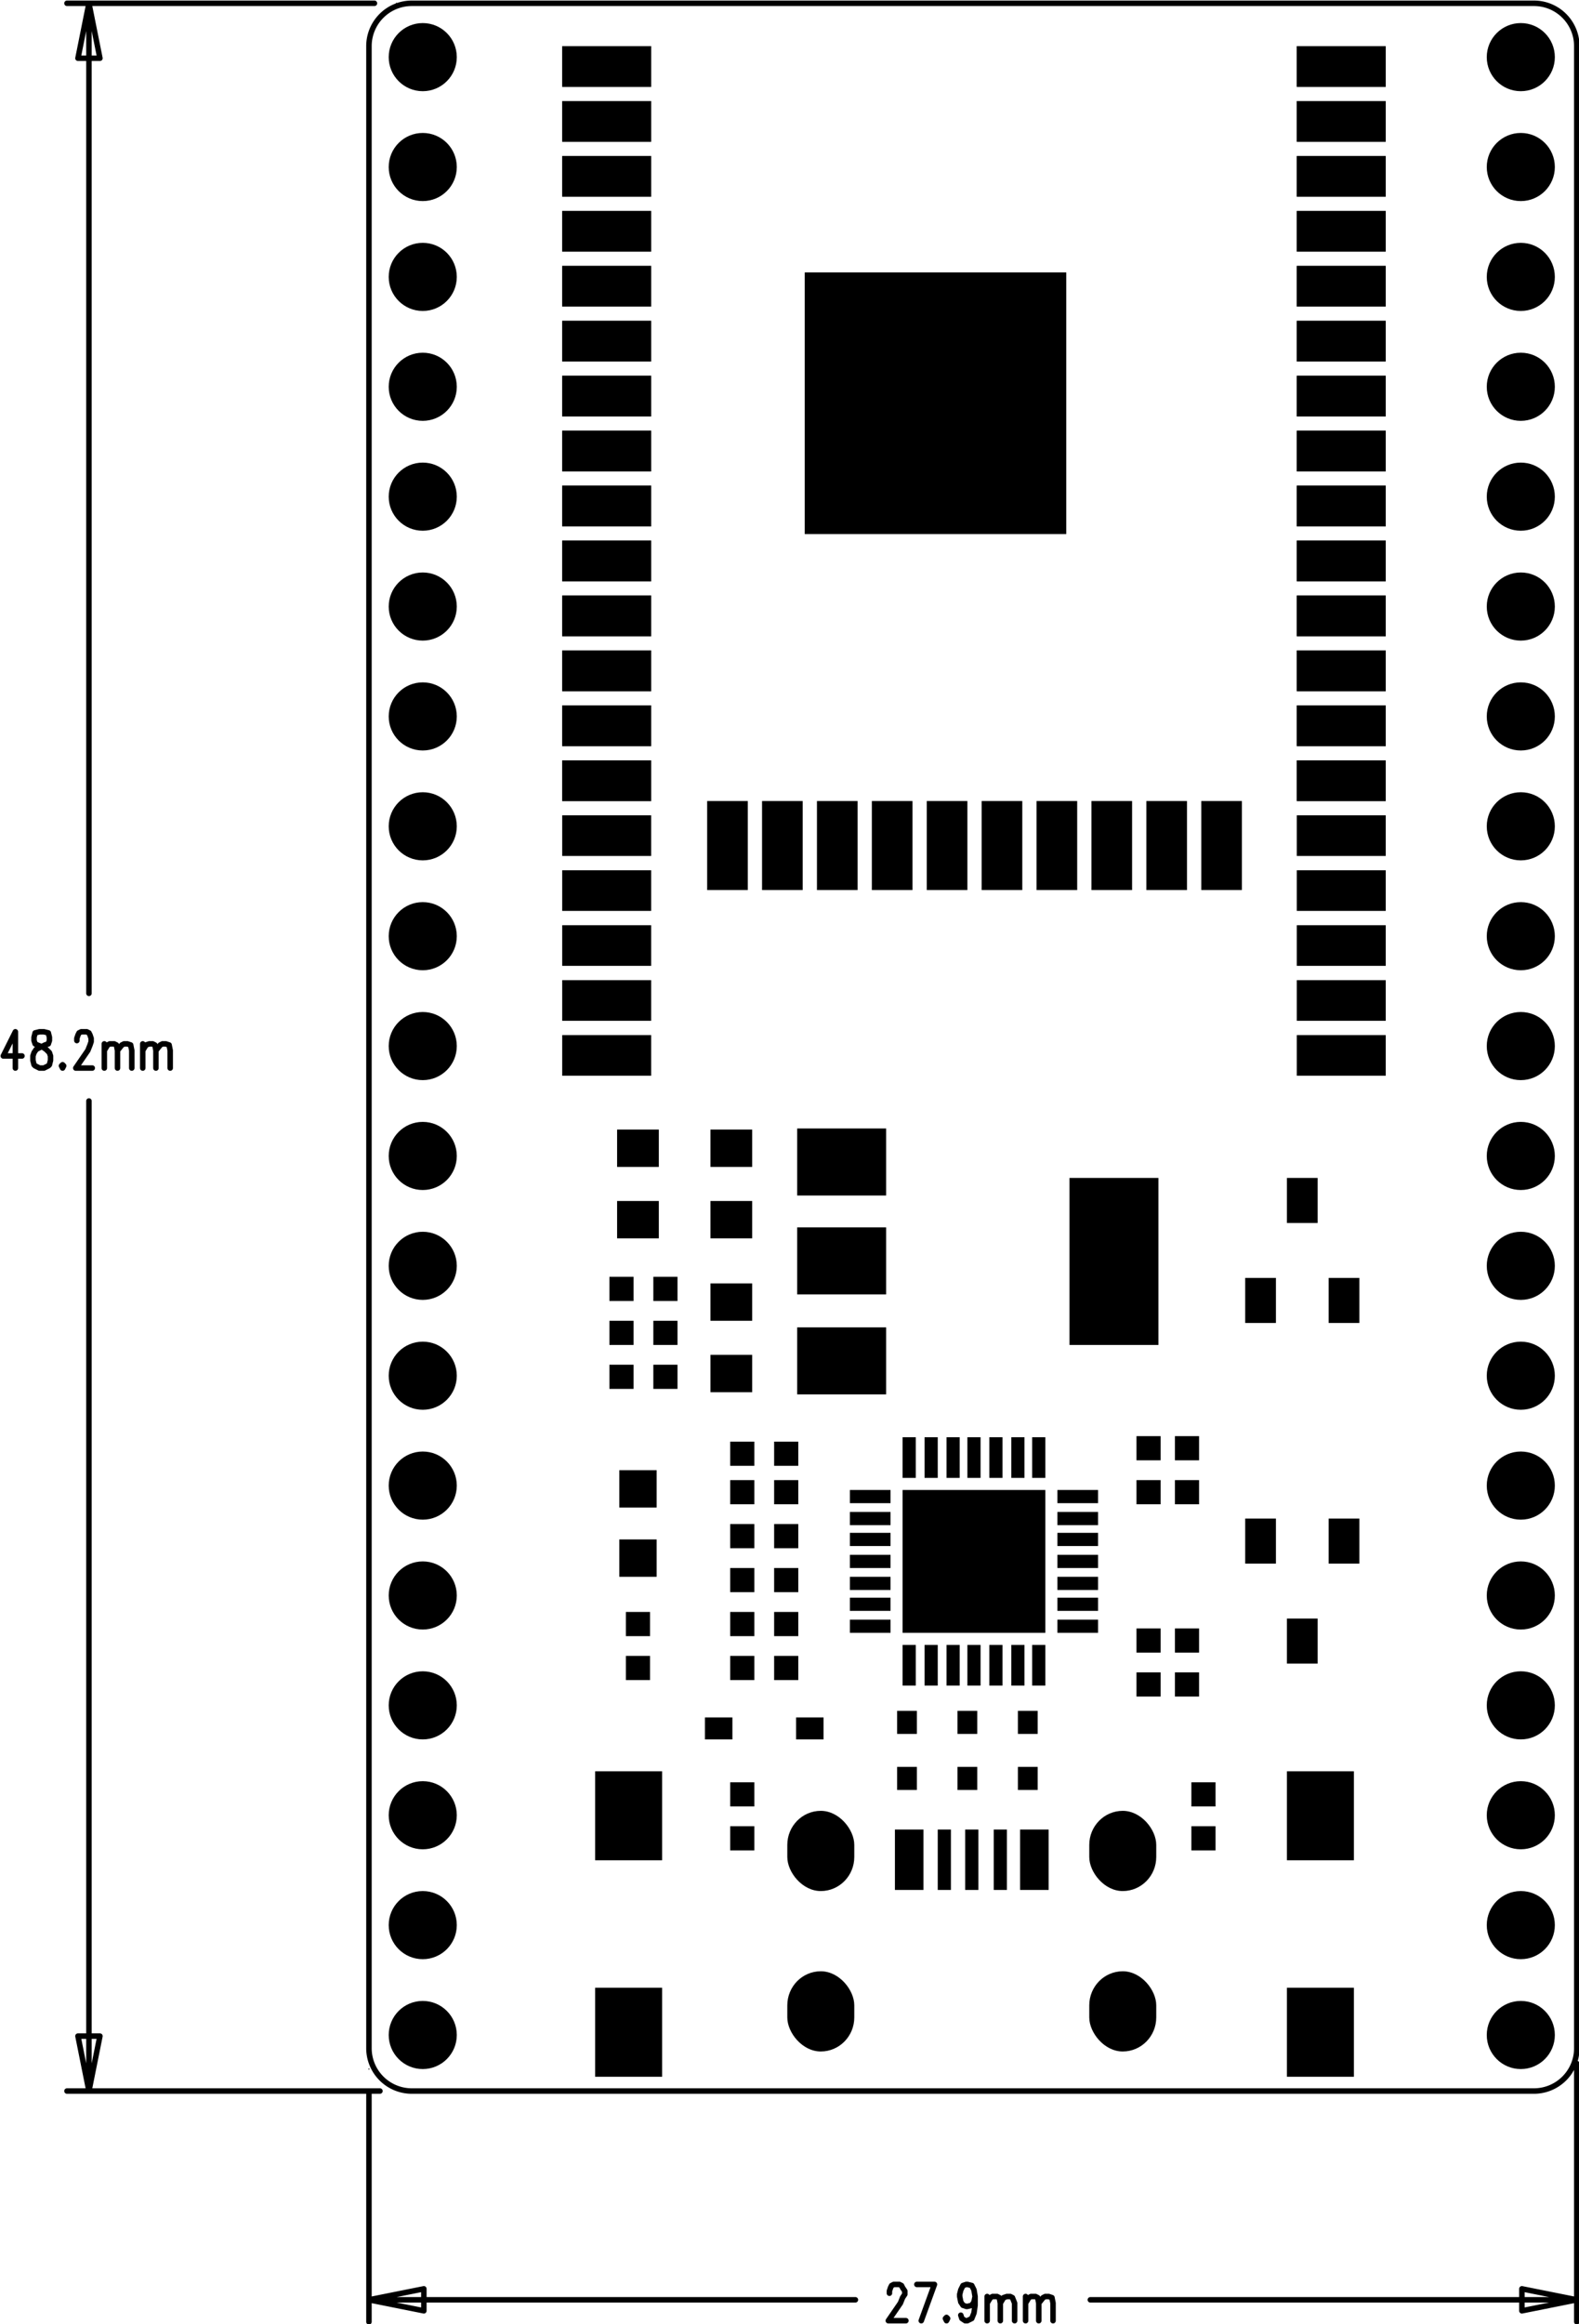 <svg version="1.1" xmlns="http://www.w3.org/2000/svg" xmlns:xlink="http://www.w3.org/1999/xlink" stroke-linecap="round" stroke-linejoin="round" stroke-width="0" fill-rule="evenodd" clip-rule="evenodd" fill="currentColor" stroke="currentColor" viewBox="19.349 -17.651 1.438 2.115" width="1.438in" height="2.115in"><path stroke-width="0.001" fill="none" d="M19.715 -15.748L19.715 -15.748M19.71 -17.648L19.71 -17.648M19.685 -15.768L19.685 -15.768M20.785 -15.793L20.785 -15.793"></path><path stroke-width="0.005" fill="none" d="M19.724 -17.648A0.039 0.039 0 0 0 19.685 -17.609M19.724 -17.648L20.746 -17.648M20.785 -17.609A0.039 0.039 0 0 0 20.746 -17.648M20.785 -17.609L20.785 -15.787M20.746 -15.748A0.039 0.039 0 0 0 20.785 -15.787M20.746 -15.748L19.724 -15.748M19.685 -15.787A0.039 0.039 0 0 0 19.724 -15.748M19.685 -15.787L19.685 -17.609M19.43 -15.748L19.43 -16.649M19.43 -15.748L19.42 -15.798L19.44 -15.798L19.43 -15.748M19.43 -17.648L19.43 -16.747M19.43 -17.648L19.44 -17.598L19.42 -17.598L19.43 -17.648M19.695 -15.748L19.41 -15.748M19.69 -17.648L19.41 -17.648M19.363 -16.712L19.352 -16.69L19.369 -16.69M19.363 -16.712L19.363 -16.679M19.385 -16.712L19.381 -16.711L19.38 -16.707L19.38 -16.704L19.381 -16.701L19.383 -16.7L19.388 -16.698L19.391 -16.696L19.394 -16.693L19.395 -16.69L19.395 -16.686L19.394 -16.682L19.393 -16.681L19.389 -16.679L19.385 -16.679L19.381 -16.681L19.38 -16.682L19.379 -16.686L19.379 -16.69L19.38 -16.693L19.382 -16.696L19.386 -16.698L19.39 -16.7L19.393 -16.701L19.394 -16.704L19.394 -16.707L19.393 -16.711L19.389 -16.712L19.385 -16.712M19.406 -16.682L19.405 -16.681L19.406 -16.679L19.407 -16.681L19.406 -16.682M19.419 -16.704L19.419 -16.706L19.42 -16.709L19.421 -16.711L19.423 -16.712L19.428 -16.712L19.43 -16.711L19.431 -16.709L19.432 -16.706L19.432 -16.703L19.431 -16.7L19.429 -16.695L19.418 -16.679L19.433 -16.679M19.444 -16.701L19.444 -16.679M19.444 -16.695L19.447 -16.7L19.449 -16.701L19.453 -16.701L19.455 -16.7L19.456 -16.695L19.456 -16.679M19.456 -16.695L19.46 -16.7L19.462 -16.701L19.465 -16.701L19.468 -16.7L19.469 -16.695L19.469 -16.679M19.479 -16.701L19.479 -16.679M19.479 -16.695L19.482 -16.7L19.485 -16.701L19.488 -16.701L19.49 -16.7L19.491 -16.695L19.491 -16.679M19.491 -16.695L19.495 -16.7L19.497 -16.701L19.5 -16.701L19.503 -16.7L19.504 -16.695L19.504 -16.679M19.685 -15.558L20.128 -15.558M19.685 -15.558L19.735 -15.568L19.735 -15.548L19.685 -15.558M20.785 -15.558L20.342 -15.558M20.785 -15.558L20.735 -15.548L20.735 -15.568L20.785 -15.558M19.685 -15.748L19.685 -15.538M20.785 -15.773L20.785 -15.538M20.159 -15.564L20.159 -15.566L20.16 -15.569L20.161 -15.571L20.163 -15.572L20.168 -15.572L20.17 -15.571L20.171 -15.569L20.173 -15.566L20.173 -15.563L20.171 -15.56L20.169 -15.555L20.158 -15.539L20.174 -15.539M20.2 -15.572L20.188 -15.539M20.184 -15.572L20.2 -15.572M20.211 -15.542L20.21 -15.541L20.211 -15.539L20.212 -15.541L20.211 -15.542M20.237 -15.561L20.236 -15.556L20.234 -15.553L20.23 -15.552L20.229 -15.552L20.226 -15.553L20.224 -15.556L20.223 -15.561L20.223 -15.563L20.224 -15.567L20.226 -15.571L20.229 -15.572L20.23 -15.572L20.234 -15.571L20.236 -15.567L20.237 -15.561L20.237 -15.553L20.236 -15.546L20.234 -15.541L20.23 -15.539L20.228 -15.539L20.225 -15.541L20.224 -15.544M20.248 -15.561L20.248 -15.539M20.248 -15.555L20.251 -15.56L20.253 -15.561L20.257 -15.561L20.259 -15.56L20.26 -15.555L20.26 -15.539M20.26 -15.555L20.263 -15.56L20.266 -15.561L20.269 -15.561L20.271 -15.56L20.273 -15.555L20.273 -15.539M20.283 -15.561L20.283 -15.539M20.283 -15.555L20.286 -15.56L20.288 -15.561L20.292 -15.561L20.294 -15.56L20.295 -15.555L20.295 -15.539M20.295 -15.555L20.299 -15.56L20.301 -15.561L20.304 -15.561L20.307 -15.56L20.308 -15.555L20.308 -15.539"></path><rect x="20.164" y="-15.986" width="0.026" height="0.055"></rect><rect x="20.278" y="-15.986" width="0.026" height="0.055"></rect><rect x="20.203" y="-15.986" width="0.012" height="0.055"></rect><rect x="20.228" y="-15.986" width="0.012" height="0.055"></rect><rect x="20.254" y="-15.986" width="0.012" height="0.055"></rect><rect x="20.066" y="-15.857" width="0.061" height="0.073" rx="0.031" ry="0.031"></rect><rect x="20.341" y="-15.857" width="0.061" height="0.073" rx="0.031" ry="0.031"></rect><rect x="20.066" y="-16.003" width="0.061" height="0.073" rx="0.031" ry="0.031"></rect><rect x="20.341" y="-16.003" width="0.061" height="0.073" rx="0.031" ry="0.031"></rect><rect x="20.559" y="-16.269" width="0.028" height="0.041"></rect><rect x="20.483" y="-16.269" width="0.028" height="0.041"></rect><rect x="20.521" y="-16.178" width="0.028" height="0.041"></rect><rect x="20.483" y="-16.488" width="0.028" height="0.041"></rect><rect x="20.559" y="-16.488" width="0.028" height="0.041"></rect><rect x="20.521" y="-16.579" width="0.028" height="0.041"></rect><rect x="20.521" y="-15.842" width="0.061" height="0.081"></rect><rect x="20.521" y="-16.039" width="0.061" height="0.081"></rect><rect x="19.891" y="-15.842" width="0.061" height="0.081"></rect><rect x="19.891" y="-16.039" width="0.061" height="0.081"></rect><rect x="19.913" y="-16.25" width="0.034" height="0.034"></rect><rect x="19.913" y="-16.313" width="0.034" height="0.034"></rect><circle cx="19.734" cy="-17.599" r="0.031"></circle><circle cx="19.734" cy="-17.499" r="0.031"></circle><circle cx="19.734" cy="-17.399" r="0.031"></circle><circle cx="19.734" cy="-17.299" r="0.031"></circle><circle cx="19.734" cy="-17.199" r="0.031"></circle><circle cx="19.734" cy="-17.099" r="0.031"></circle><circle cx="19.734" cy="-16.999" r="0.031"></circle><circle cx="19.734" cy="-16.899" r="0.031"></circle><circle cx="19.734" cy="-16.799" r="0.031"></circle><circle cx="19.734" cy="-16.699" r="0.031"></circle><circle cx="19.734" cy="-16.599" r="0.031"></circle><circle cx="19.734" cy="-16.499" r="0.031"></circle><circle cx="19.734" cy="-16.399" r="0.031"></circle><circle cx="19.734" cy="-16.299" r="0.031"></circle><circle cx="19.734" cy="-16.199" r="0.031"></circle><circle cx="19.734" cy="-16.099" r="0.031"></circle><circle cx="19.734" cy="-15.999" r="0.031"></circle><circle cx="19.734" cy="-15.899" r="0.031"></circle><circle cx="19.734" cy="-15.799" r="0.031"></circle><circle cx="20.734" cy="-17.599" r="0.031"></circle><circle cx="20.734" cy="-17.499" r="0.031"></circle><circle cx="20.734" cy="-17.399" r="0.031"></circle><circle cx="20.734" cy="-17.299" r="0.031"></circle><circle cx="20.734" cy="-17.199" r="0.031"></circle><circle cx="20.734" cy="-17.099" r="0.031"></circle><circle cx="20.734" cy="-16.999" r="0.031"></circle><circle cx="20.734" cy="-16.899" r="0.031"></circle><circle cx="20.734" cy="-16.799" r="0.031"></circle><circle cx="20.734" cy="-16.699" r="0.031"></circle><circle cx="20.734" cy="-16.599" r="0.031"></circle><circle cx="20.734" cy="-16.499" r="0.031"></circle><circle cx="20.734" cy="-16.399" r="0.031"></circle><circle cx="20.734" cy="-16.299" r="0.031"></circle><circle cx="20.734" cy="-16.199" r="0.031"></circle><circle cx="20.734" cy="-16.099" r="0.031"></circle><circle cx="20.734" cy="-15.999" r="0.031"></circle><circle cx="20.734" cy="-15.899" r="0.031"></circle><circle cx="20.734" cy="-15.799" r="0.031"></circle><rect x="20.014" y="-16.029" width="0.022" height="0.022"></rect><rect x="20.014" y="-15.989" width="0.022" height="0.022"></rect><rect x="20.434" y="-16.029" width="0.022" height="0.022"></rect><rect x="20.434" y="-15.989" width="0.022" height="0.022"></rect><rect x="20.054" y="-16.304" width="0.022" height="0.022"></rect><rect x="20.014" y="-16.304" width="0.022" height="0.022"></rect><rect x="19.944" y="-16.489" width="0.022" height="0.022"></rect><rect x="19.904" y="-16.489" width="0.022" height="0.022"></rect><rect x="19.904" y="-16.409" width="0.022" height="0.022"></rect><rect x="19.944" y="-16.409" width="0.022" height="0.022"></rect><rect x="19.944" y="-16.449" width="0.022" height="0.022"></rect><rect x="19.904" y="-16.449" width="0.022" height="0.022"></rect><rect x="20.419" y="-16.304" width="0.022" height="0.022"></rect><rect x="20.419" y="-16.344" width="0.022" height="0.022"></rect><rect x="20.384" y="-16.304" width="0.022" height="0.022"></rect><rect x="20.384" y="-16.344" width="0.022" height="0.022"></rect><rect x="19.919" y="-16.144" width="0.022" height="0.022"></rect><rect x="19.919" y="-16.184" width="0.022" height="0.022"></rect><rect x="20.419" y="-16.169" width="0.022" height="0.022"></rect><rect x="20.419" y="-16.129" width="0.022" height="0.022"></rect><rect x="20.384" y="-16.169" width="0.022" height="0.022"></rect><rect x="20.384" y="-16.129" width="0.022" height="0.022"></rect><rect x="20.014" y="-16.339" width="0.022" height="0.022"></rect><rect x="20.054" y="-16.339" width="0.022" height="0.022"></rect><rect x="20.014" y="-16.224" width="0.022" height="0.022"></rect><rect x="20.054" y="-16.224" width="0.022" height="0.022"></rect><rect x="20.014" y="-16.264" width="0.022" height="0.022"></rect><rect x="20.054" y="-16.264" width="0.022" height="0.022"></rect><rect x="20.054" y="-16.184" width="0.022" height="0.022"></rect><rect x="20.054" y="-16.144" width="0.022" height="0.022"></rect><rect x="20.014" y="-16.144" width="0.022" height="0.022"></rect><rect x="20.014" y="-16.184" width="0.022" height="0.022"></rect><rect x="19.996" y="-16.483" width="0.038" height="0.034"></rect><rect x="19.996" y="-16.418" width="0.038" height="0.034"></rect><rect x="19.996" y="-16.623" width="0.038" height="0.034"></rect><rect x="19.996" y="-16.558" width="0.038" height="0.034"></rect><rect x="19.911" y="-16.623" width="0.038" height="0.034"></rect><rect x="19.911" y="-16.558" width="0.038" height="0.034"></rect><rect x="19.991" y="-16.088" width="0.025" height="0.02"></rect><rect x="20.074" y="-16.088" width="0.025" height="0.02"></rect><rect x="20.221" y="-16.043" width="0.018" height="0.021"></rect><rect x="20.221" y="-16.094" width="0.018" height="0.021"></rect><rect x="20.276" y="-16.043" width="0.018" height="0.021"></rect><rect x="20.276" y="-16.094" width="0.018" height="0.021"></rect><rect x="20.166" y="-16.043" width="0.018" height="0.021"></rect><rect x="20.166" y="-16.094" width="0.018" height="0.021"></rect><rect x="20.075" y="-16.624" width="0.081" height="0.061"></rect><rect x="20.075" y="-16.534" width="0.081" height="0.061"></rect><rect x="20.075" y="-16.443" width="0.081" height="0.061"></rect><rect x="20.323" y="-16.579" width="0.081" height="0.152"></rect><rect x="19.861" y="-17.609" width="0.081" height="0.037"></rect><rect x="19.861" y="-17.559" width="0.081" height="0.037"></rect><rect x="19.861" y="-17.509" width="0.081" height="0.037"></rect><rect x="19.861" y="-17.459" width="0.081" height="0.037"></rect><rect x="19.861" y="-17.409" width="0.081" height="0.037"></rect><rect x="19.861" y="-17.359" width="0.081" height="0.037"></rect><rect x="19.861" y="-17.309" width="0.081" height="0.037"></rect><rect x="19.861" y="-17.259" width="0.081" height="0.037"></rect><rect x="19.861" y="-17.209" width="0.081" height="0.037"></rect><rect x="19.861" y="-17.159" width="0.081" height="0.037"></rect><rect x="19.861" y="-17.109" width="0.081" height="0.037"></rect><rect x="19.861" y="-17.059" width="0.081" height="0.037"></rect><rect x="19.861" y="-17.009" width="0.081" height="0.037"></rect><rect x="19.861" y="-16.959" width="0.081" height="0.037"></rect><rect x="20.53" y="-16.959" width="0.081" height="0.037"></rect><rect x="20.53" y="-17.009" width="0.081" height="0.037"></rect><rect x="20.53" y="-17.059" width="0.081" height="0.037"></rect><rect x="20.53" y="-17.109" width="0.081" height="0.037"></rect><rect x="20.53" y="-17.159" width="0.081" height="0.037"></rect><rect x="20.53" y="-17.209" width="0.081" height="0.037"></rect><rect x="20.53" y="-17.259" width="0.081" height="0.037"></rect><rect x="20.53" y="-17.309" width="0.081" height="0.037"></rect><rect x="20.53" y="-17.359" width="0.081" height="0.037"></rect><rect x="20.53" y="-17.409" width="0.081" height="0.037"></rect><rect x="20.53" y="-17.459" width="0.081" height="0.037"></rect><rect x="20.53" y="-17.509" width="0.081" height="0.037"></rect><rect x="20.53" y="-17.559" width="0.081" height="0.037"></rect><rect x="20.53" y="-17.609" width="0.081" height="0.037"></rect><rect x="19.861" y="-17.609" width="0.081" height="0.037"></rect><rect x="19.861" y="-17.559" width="0.081" height="0.037"></rect><rect x="19.861" y="-17.509" width="0.081" height="0.037"></rect><rect x="19.861" y="-17.459" width="0.081" height="0.037"></rect><rect x="19.861" y="-17.409" width="0.081" height="0.037"></rect><rect x="19.861" y="-17.359" width="0.081" height="0.037"></rect><rect x="19.861" y="-17.309" width="0.081" height="0.037"></rect><rect x="19.861" y="-17.259" width="0.081" height="0.037"></rect><rect x="19.861" y="-17.209" width="0.081" height="0.037"></rect><rect x="19.861" y="-17.159" width="0.081" height="0.037"></rect><rect x="19.861" y="-17.109" width="0.081" height="0.037"></rect><rect x="19.861" y="-17.059" width="0.081" height="0.037"></rect><rect x="19.861" y="-17.009" width="0.081" height="0.037"></rect><rect x="19.861" y="-16.959" width="0.081" height="0.037"></rect><rect x="19.861" y="-16.909" width="0.081" height="0.037"></rect><rect x="19.861" y="-16.859" width="0.081" height="0.037"></rect><rect x="19.861" y="-16.809" width="0.081" height="0.037"></rect><rect x="19.861" y="-16.759" width="0.081" height="0.037"></rect><rect x="19.861" y="-16.709" width="0.081" height="0.037"></rect><rect x="20.53" y="-16.709" width="0.081" height="0.037"></rect><rect x="20.53" y="-16.759" width="0.081" height="0.037"></rect><rect x="20.53" y="-16.809" width="0.081" height="0.037"></rect><rect x="20.53" y="-16.859" width="0.081" height="0.037"></rect><rect x="20.53" y="-16.909" width="0.081" height="0.037"></rect><rect x="20.53" y="-16.959" width="0.081" height="0.037"></rect><rect x="20.53" y="-17.009" width="0.081" height="0.037"></rect><rect x="20.53" y="-17.059" width="0.081" height="0.037"></rect><rect x="20.53" y="-17.109" width="0.081" height="0.037"></rect><rect x="20.53" y="-17.159" width="0.081" height="0.037"></rect><rect x="20.53" y="-17.209" width="0.081" height="0.037"></rect><rect x="20.53" y="-17.259" width="0.081" height="0.037"></rect><rect x="20.53" y="-17.309" width="0.081" height="0.037"></rect><rect x="20.53" y="-17.359" width="0.081" height="0.037"></rect><rect x="20.53" y="-17.409" width="0.081" height="0.037"></rect><rect x="20.53" y="-17.459" width="0.081" height="0.037"></rect><rect x="20.53" y="-17.509" width="0.081" height="0.037"></rect><rect x="20.53" y="-17.559" width="0.081" height="0.037"></rect><rect x="20.53" y="-17.609" width="0.081" height="0.037"></rect><rect x="19.993" y="-16.922" width="0.037" height="0.081"></rect><rect x="20.043" y="-16.922" width="0.037" height="0.081"></rect><rect x="20.093" y="-16.922" width="0.037" height="0.081"></rect><rect x="20.143" y="-16.922" width="0.037" height="0.081"></rect><rect x="20.193" y="-16.922" width="0.037" height="0.081"></rect><rect x="20.243" y="-16.922" width="0.037" height="0.081"></rect><rect x="20.293" y="-16.922" width="0.037" height="0.081"></rect><rect x="20.343" y="-16.922" width="0.037" height="0.081"></rect><rect x="20.393" y="-16.922" width="0.037" height="0.081"></rect><rect x="20.443" y="-16.922" width="0.037" height="0.081"></rect><rect x="20.082" y="-17.403" width="0.238" height="0.238"></rect><rect x="20.082" y="-17.403" width="0.238" height="0.238"></rect><rect x="20.289" y="-16.343" width="0.012" height="0.037"></rect><rect x="20.27" y="-16.343" width="0.012" height="0.037"></rect><rect x="20.25" y="-16.343" width="0.012" height="0.037"></rect><rect x="20.23" y="-16.343" width="0.012" height="0.037"></rect><rect x="20.211" y="-16.343" width="0.012" height="0.037"></rect><rect x="20.191" y="-16.343" width="0.012" height="0.037"></rect><rect x="20.171" y="-16.343" width="0.012" height="0.037"></rect><rect x="20.171" y="-16.154" width="0.012" height="0.037"></rect><rect x="20.191" y="-16.154" width="0.012" height="0.037"></rect><rect x="20.211" y="-16.154" width="0.012" height="0.037"></rect><rect x="20.23" y="-16.154" width="0.012" height="0.037"></rect><rect x="20.25" y="-16.154" width="0.012" height="0.037"></rect><rect x="20.27" y="-16.154" width="0.012" height="0.037"></rect><rect x="20.289" y="-16.154" width="0.012" height="0.037"></rect><rect x="20.123" y="-16.295" width="0.037" height="0.012"></rect><rect x="20.123" y="-16.275" width="0.037" height="0.012"></rect><rect x="20.123" y="-16.256" width="0.037" height="0.012"></rect><rect x="20.123" y="-16.236" width="0.037" height="0.012"></rect><rect x="20.123" y="-16.216" width="0.037" height="0.012"></rect><rect x="20.123" y="-16.197" width="0.037" height="0.012"></rect><rect x="20.123" y="-16.177" width="0.037" height="0.012"></rect><rect x="20.312" y="-16.177" width="0.037" height="0.012"></rect><rect x="20.312" y="-16.197" width="0.037" height="0.012"></rect><rect x="20.312" y="-16.216" width="0.037" height="0.012"></rect><rect x="20.312" y="-16.236" width="0.037" height="0.012"></rect><rect x="20.312" y="-16.256" width="0.037" height="0.012"></rect><rect x="20.312" y="-16.275" width="0.037" height="0.012"></rect><rect x="20.312" y="-16.295" width="0.037" height="0.012"></rect><rect x="20.171" y="-16.295" width="0.13" height="0.13"></rect></svg>